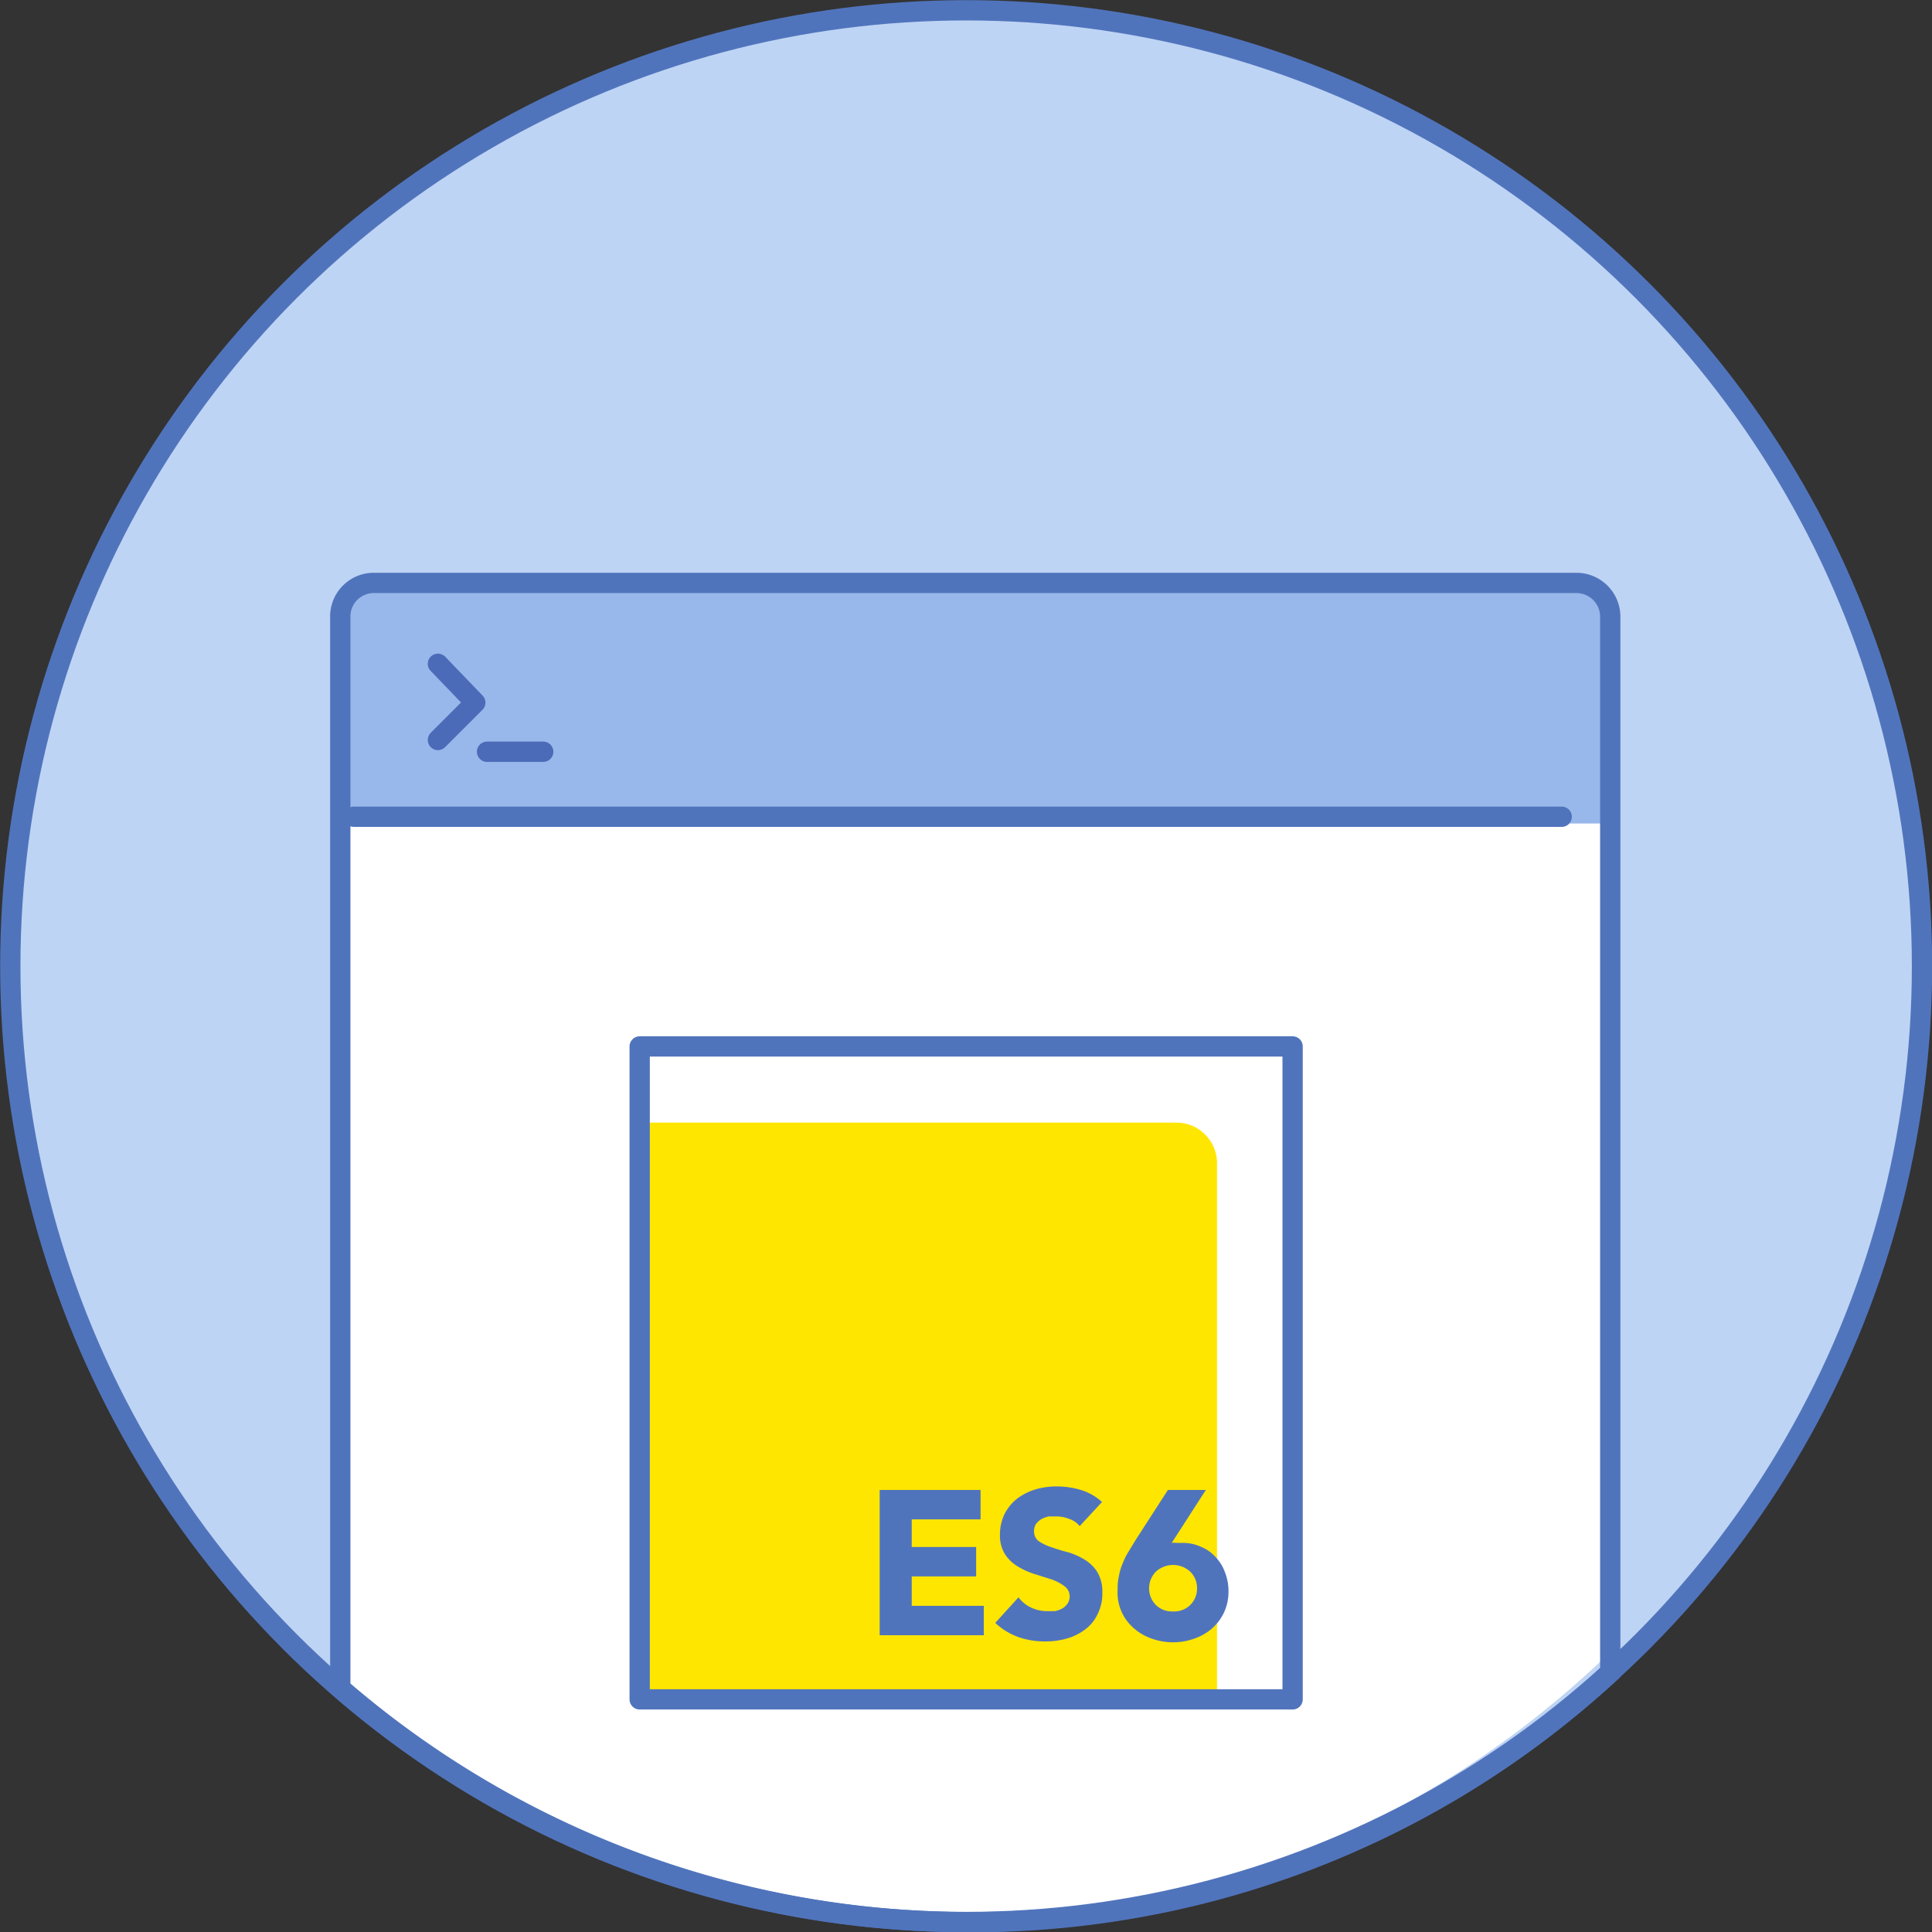 <svg xmlns="http://www.w3.org/2000/svg" viewBox="0 0 65.69 65.69">
  <rect x="0" y="0" width="65.69" height="65.69" fill="#333333" stroke="none"/>
  <defs>
    <style>
      .cls-5,.cls-6{fill:none;stroke-width:.69px}.cls-6{stroke:#5074bc}.cls-5{stroke-linecap:round;stroke-linejoin:round;stroke:#4b6ab8}.cls-6{stroke-miterlimit:10}.cls-8{fill:#5074bc}
    </style>
  </defs>
  <g id="レイヤー_2" data-name="レイヤー 2">
    <g id="レイヤー_1-2" data-name="レイヤー 1">
      <circle cx="32.85" cy="32.85" r="32.5" fill="#bed4f4"/>
      <path d="M53.29 19.82H12.4A1.14 1.14 0 0 0 11.26 21v36.4a32.63 32.63 0 0 0 20.87 7.95 32.4 32.4 0 0 0 22.31-8.88V21a1.15 1.15 0 0 0-1.15-1.18z" fill="#fff"/>
      <path d="M12.95 20h41.49v8H11.26v-6.27A1.69 1.69 0 0 1 12.95 20z" fill="#98b7ea"/>
      <path stroke-linejoin="round" stroke-linecap="round" stroke="#5074bc" fill="none" stroke-width=".69" d="M12.03 27.77H53.1"/>
      <path class="cls-5" d="M14.89 22.57l1.27 1.32-1.27 1.27M16.56 25.56h1.91"/>
      <path class="cls-6" d="M53.6 19.82H12.71A1.14 1.14 0 0 0 11.57 21v36.4a32.65 32.65 0 0 0 20.87 7.95 32 32 0 0 0 22.31-8.48V21a1.15 1.15 0 0 0-1.15-1.18z"/>
      <path d="M21.75 38.17H40a1.38 1.38 0 0 1 1.38 1.38v18.23H21.75V38.17z" fill="#ffe600"/>
      <path class="cls-8" d="M29.91 50.66h3.43v1H31v.94h2.19v1H31v1h2.45v1h-3.54zM36.71 51.89a.76.76 0 0 0-.37-.25 1.17 1.17 0 0 0-.44-.08h-.24a1.06 1.06 0 0 0-.25.09.69.69 0 0 0-.18.16.41.41 0 0 0-.07.25.4.4 0 0 0 .17.35 1.72 1.72 0 0 0 .43.2c.17.06.36.12.56.17a2.34 2.34 0 0 1 .56.25 1.32 1.32 0 0 1 .43.42 1.29 1.29 0 0 1 .17.7 1.51 1.51 0 0 1-.16.73 1.34 1.34 0 0 1-.42.52 1.9 1.9 0 0 1-.62.31 2.61 2.61 0 0 1-.75.1 2.71 2.71 0 0 1-.91-.15 2.29 2.29 0 0 1-.78-.48l.79-.87a1.13 1.13 0 0 0 .43.35 1.25 1.25 0 0 0 .54.12h.27a.92.92 0 0 0 .25-.09.59.59 0 0 0 .18-.17.42.42 0 0 0 .07-.23.43.43 0 0 0-.18-.36 1.64 1.64 0 0 0-.44-.23l-.57-.18a2.58 2.58 0 0 1-.56-.25 1.33 1.33 0 0 1-.44-.41 1.19 1.19 0 0 1-.18-.68 1.58 1.58 0 0 1 .16-.71 1.56 1.56 0 0 1 .43-.52 2 2 0 0 1 .62-.31 2.46 2.46 0 0 1 .72-.1 2.81 2.81 0 0 1 .82.12 1.85 1.85 0 0 1 .72.41zM39.84 52.46a.86.86 0 0 1 .17 0h.18a1.5 1.5 0 0 1 .64.13 1.37 1.37 0 0 1 .5.35 1.46 1.46 0 0 1 .32.52 1.75 1.75 0 0 1 .12.65 1.67 1.67 0 0 1-.15.71 1.65 1.65 0 0 1-.4.54 1.79 1.79 0 0 1-.6.35 2.14 2.14 0 0 1-1.47 0 1.79 1.79 0 0 1-.6-.35 1.59 1.59 0 0 1-.55-1.3 2 2 0 0 1 .05-.5 1.87 1.87 0 0 1 .13-.42 2.25 2.25 0 0 1 .19-.38l.23-.38 1.11-1.72H41zM40.7 54a.77.77 0 0 0-.23-.56.86.86 0 0 0-1.17 0 .81.81 0 0 0 0 1.13.78.78 0 0 0 .59.22.77.77 0 0 0 .81-.79z"/>
      <path stroke-linejoin="round" stroke="#5074bc" fill="none" stroke-width=".69" d="M21.75 35.58h22.2v22.2h-22.2z"/>
      <circle class="cls-6" cx="32.85" cy="32.85" r="32.5"/>
    </g>
  </g>
</svg>
